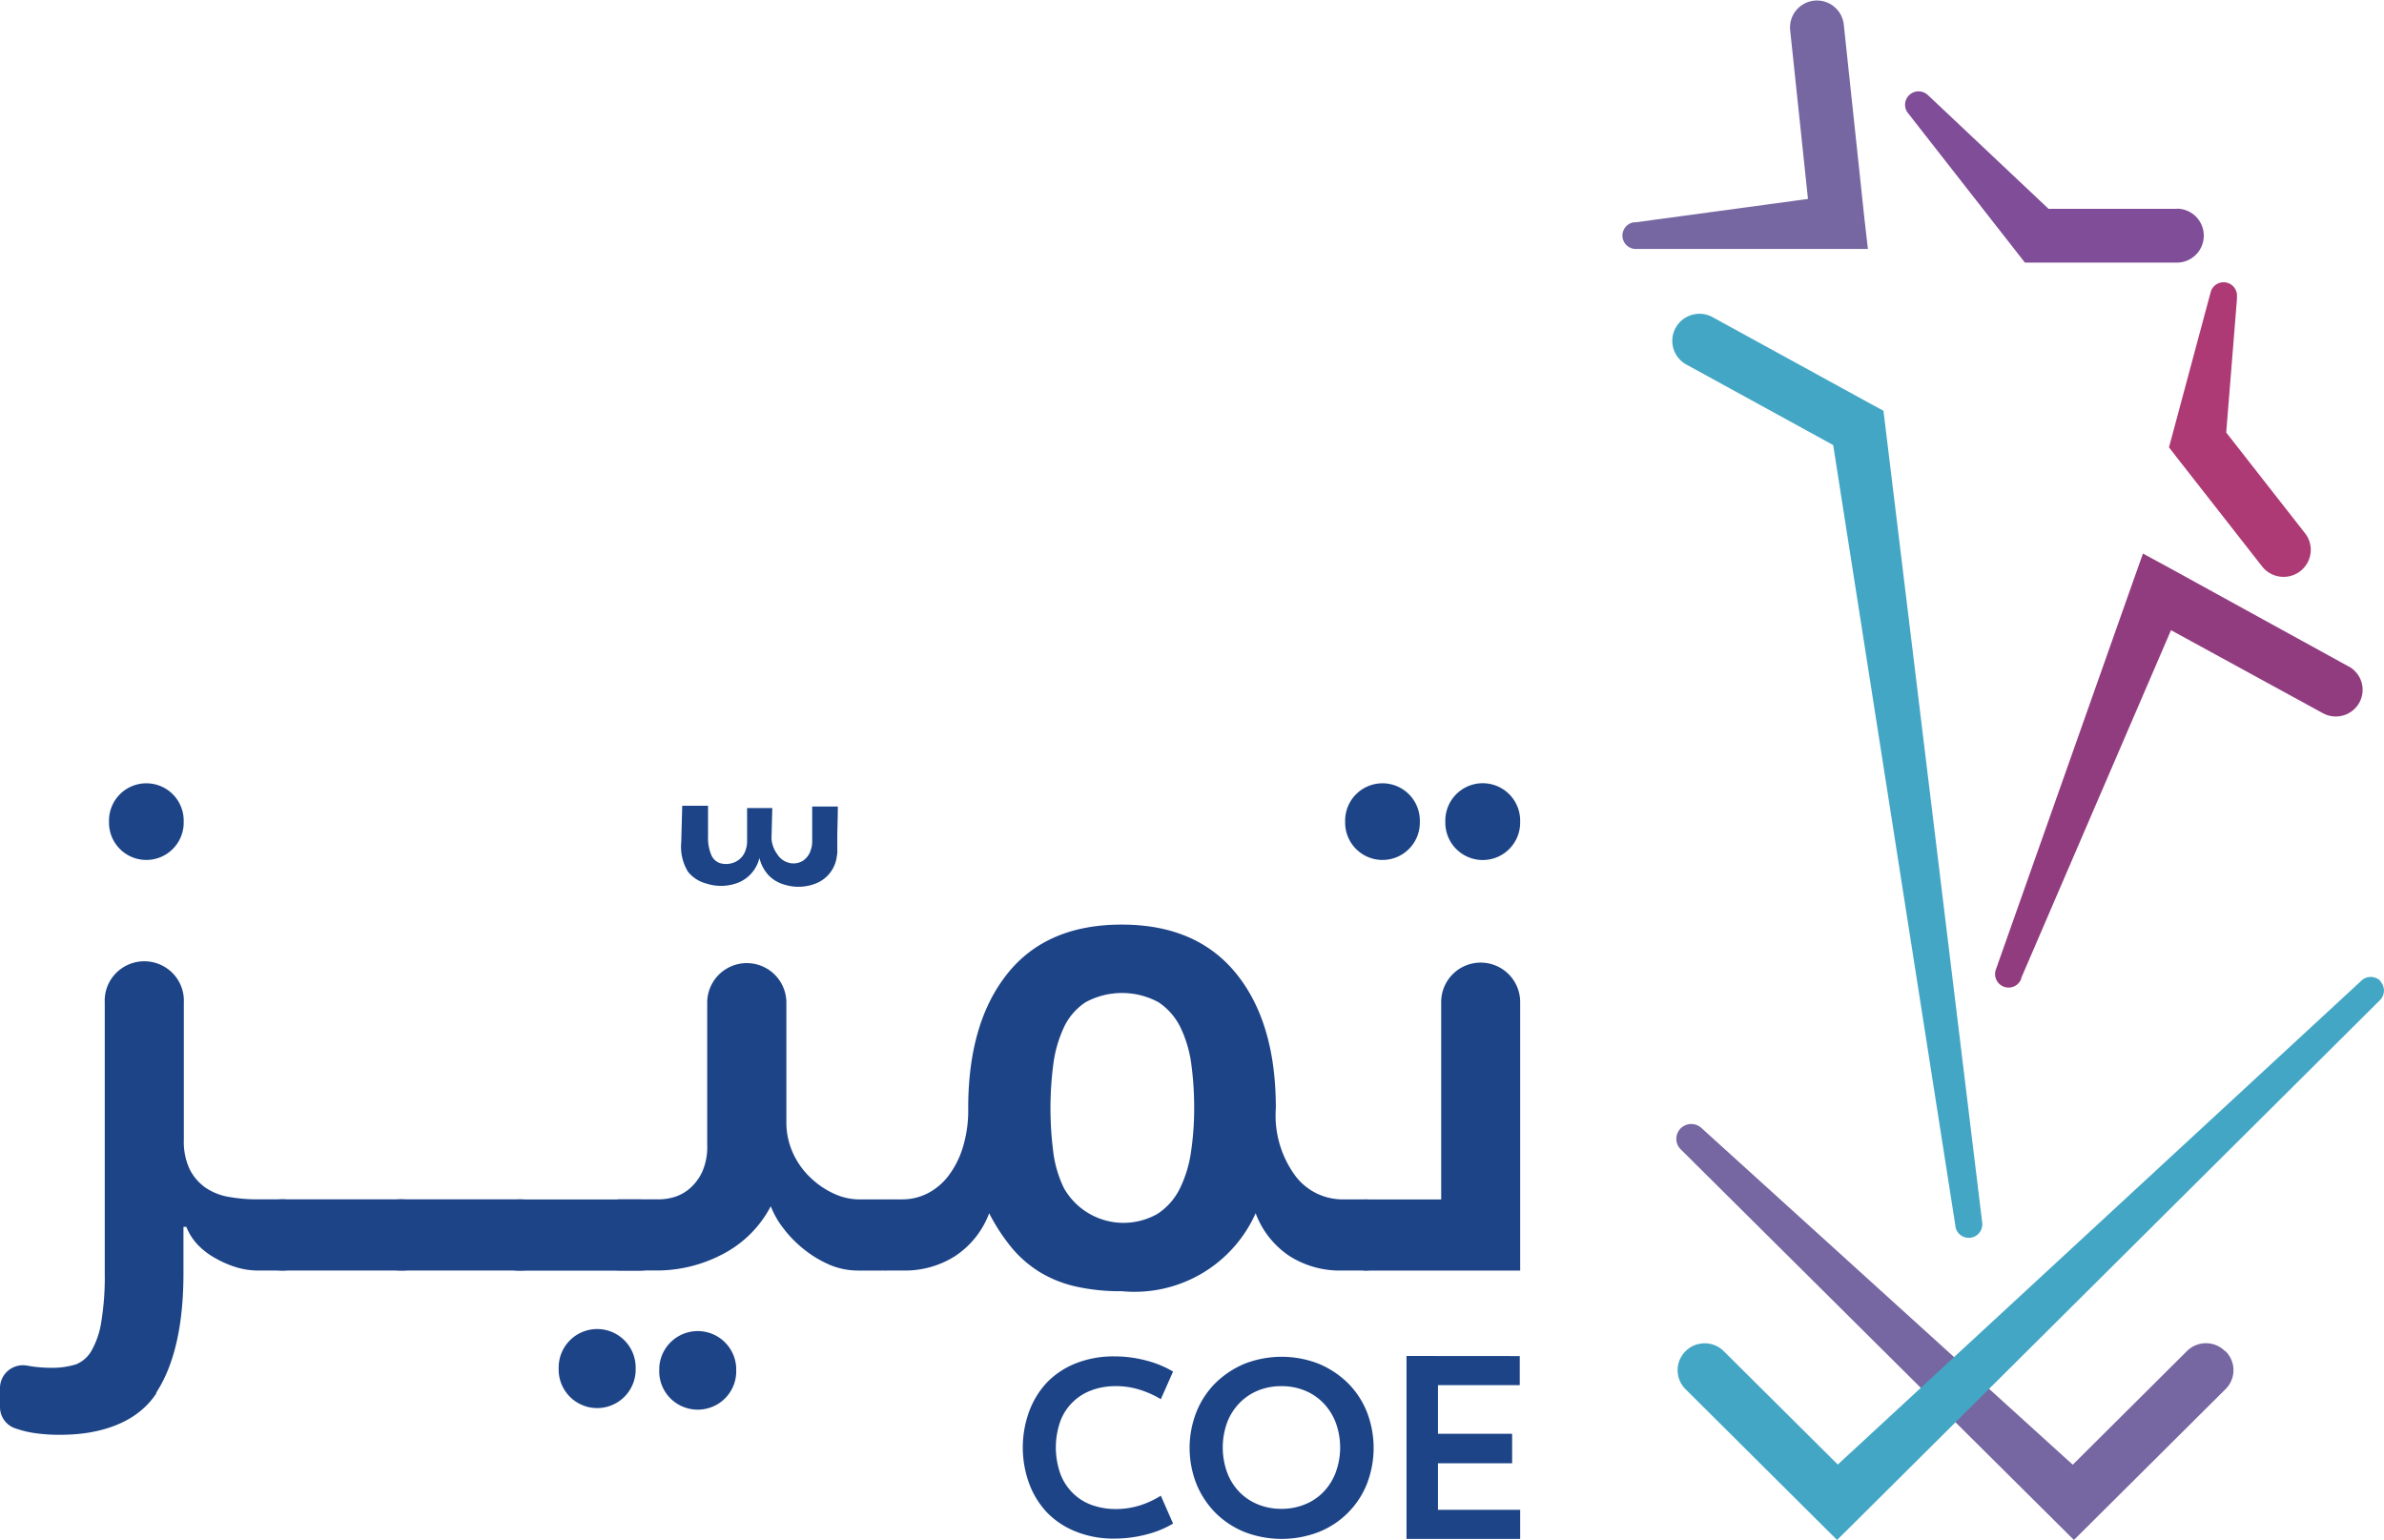 <svg id="logo-2" xmlns="http://www.w3.org/2000/svg" width="172" height="111.109" viewBox="0 0 172 111.109">
  <g id="Layer_1" data-name="Layer 1">
    <path id="Path_9" data-name="Path 9" d="M227.223,142.889a1.941,1.941,0,0,0-2.759,0l-8.231,8.191-26.8-24.305-.039-.032a1.081,1.081,0,0,0-1.464.086,1.066,1.066,0,0,0-.018,1.458l27.027,26.85,1.379,1.372,1.379-1.372,9.553-9.505a1.915,1.915,0,0,0,0-2.743" transform="translate(-66.689 -45.4)" fill="#7666a1"/>
    <path id="Path_10" data-name="Path 10" d="M199.066,15.8l-1.5-14.1a1.945,1.945,0,0,0-3.867.41l1.289,12.217-12.434,1.686h-.129a.967.967,0,0,0,.129,1.923h16.759Z" transform="translate(-64.547 0.027)" fill="#7666a1"/>
    <path id="Path_11" data-name="Path 11" d="M209.533,100.837l-7-57.559-.122-.987-.877-.474-11.441-6.275a1.968,1.968,0,0,0-2.669.756,1.945,1.945,0,0,0,.761,2.654l10.6,5.814L207.6,101.08v.045a.976.976,0,0,0,1.934-.269" transform="translate(-66.525 -12.655)" fill="#43a6c5"/>
    <path id="Path_12" data-name="Path 12" d="M248.822,70.433,236,63.382l-2.024-1.1-.767,2.16-9.836,27.831a.974.974,0,0,0,1.818.7v-.058L236,67.812,246.959,73.8a1.94,1.94,0,0,0,2.627-.76,1.918,1.918,0,0,0-.764-2.612" transform="translate(-79.367 -22.343)" fill="#923c80"/>
    <path id="Path_13" data-name="Path 13" d="M252.587,49.85,246.9,42.582l.774-9.614v-.173a.967.967,0,0,0-1.9-.327l-2.752,10.255-.251.929.593.763,6.124,7.826a1.969,1.969,0,0,0,2.752.346,1.943,1.943,0,0,0,.348-2.737" transform="translate(-86.284 -11.375)" fill="#ad3a74"/>
    <path id="Path_14" data-name="Path 14" d="M232.852,18.731h-9.269l-8.631-8.14-.11-.1a.977.977,0,0,0-1.286.012.964.964,0,0,0-.152,1.27l7.89,10.089.587.75h10.958a1.945,1.945,0,1,0,0-3.891" transform="translate(-75.786 -3.664)" fill="#804d98"/>
    <path id="Path_15" data-name="Path 15" d="M238.494,110.249a.984.984,0,0,0-1.379-.045h0l-37.786,34.92-8.225-8.179a1.959,1.959,0,0,0-2.759,0,1.932,1.932,0,0,0,0,2.743l9.553,9.505,1.379,1.372,1.386-1.372,37.8-37.593a.983.983,0,0,0,0-1.352" transform="translate(-66.737 -39.456)" fill="#43a6c5"/>
    <path id="Path_16" data-name="Path 16" d="M11.293,139.331c-1.289,2.006-3.8,3.013-6.936,3.013a12.073,12.073,0,0,1-1.85-.122,7.214,7.214,0,0,1-1.354-.327h0A1.616,1.616,0,0,1,0,140.356v-1.372a1.643,1.643,0,0,1,.584-1.266,1.663,1.663,0,0,1,1.35-.369,9.522,9.522,0,0,0,1.811.16,5.656,5.656,0,0,0,1.747-.25,2.252,2.252,0,0,0,1.115-.993,6.04,6.04,0,0,0,.7-2.07,19.882,19.882,0,0,0,.251-3.532V111.154a2.835,2.835,0,0,1,1.386-2.571,2.869,2.869,0,0,1,2.933,0,2.835,2.835,0,0,1,1.386,2.571v9.922a4.656,4.656,0,0,0,.425,2.115,3.6,3.6,0,0,0,1.134,1.32,4.3,4.3,0,0,0,1.708.673,11.877,11.877,0,0,0,2.076.173h1.753a2.378,2.378,0,0,1,.728.1c.213.064.322.263.322.6v3.884c0,.365-.348.551-1.051.551h-1.8a5.405,5.405,0,0,1-1.476-.224,7.454,7.454,0,0,1-1.5-.641,5.31,5.31,0,0,1-1.289-.968,4.08,4.08,0,0,1-.851-1.32h-.206v3.339q0,5.621-1.972,8.64" transform="translate(0 -38.823)" fill="#1d4487"/>
    <path id="Path_17" data-name="Path 17" d="M17.589,90.849v.141a2.694,2.694,0,0,1-5.389,0v-.141a2.694,2.694,0,0,1,5.389,0" transform="translate(-4.336 -31.639)" fill="#1d4487"/>
    <path id="Path_18" data-name="Path 18" d="M30,139.563v-3.884c0-.333.11-.532.322-.6a2.376,2.376,0,0,1,.728-.1h8.56c.735,0,1.1.186,1.1.551v3.884q0,.5-.329.6a2.48,2.48,0,0,1-.774.1H31.041c-.7,0-1.051-.186-1.051-.551" transform="translate(-10.659 -48.445)" fill="#1d4487"/>
    <path id="Path_19" data-name="Path 19" d="M43.28,139.563v-3.884c0-.333.11-.532.322-.6a2.376,2.376,0,0,1,.728-.1H52.9c.735,0,1.1.186,1.1.551v3.884q0,.5-.329.6a2.48,2.48,0,0,1-.773.1H44.331c-.7,0-1.051-.186-1.051-.551" transform="translate(-15.382 -48.445)" fill="#1d4487"/>
    <path id="Path_20" data-name="Path 20" d="M56.57,139.569v-3.884c0-.333.11-.532.322-.6a2.35,2.35,0,0,1,.728-.09h8.567c.735,0,1.1.186,1.1.551v3.884q0,.5-.329.6a2.515,2.515,0,0,1-.773.1H57.621c-.7,0-1.051-.186-1.051-.551" transform="translate(-20.106 -48.452)" fill="#1d4487"/>
    <path id="Path_21" data-name="Path 21" d="M76.725,95.426a3.458,3.458,0,0,1-.483-2.122l.071-2.634h1.863v2.218a3.189,3.189,0,0,0,.213,1.282,1.048,1.048,0,0,0,.645.641,1.561,1.561,0,0,0,1.154-.109,1.412,1.412,0,0,0,.715-.885l.045-.154a1.974,1.974,0,0,0,.045-.34V90.837h1.818l-.058,2.2a2.147,2.147,0,0,0,.419,1.134,1.391,1.391,0,0,0,.728.583,1.3,1.3,0,0,0,1.1-.1,1.417,1.417,0,0,0,.6-.833l.045-.154a2.086,2.086,0,0,0,.045-.365V90.728h1.85c0,.724-.039,1.756-.039,2.154v.949a1.727,1.727,0,0,1-.039.506,2.551,2.551,0,0,1-.058.308A2.408,2.408,0,0,1,86,96.259a3.389,3.389,0,0,1-2.327.1,2.524,2.524,0,0,1-1.1-.641,2.771,2.771,0,0,1-.69-1.282,2.567,2.567,0,0,1-1.431,1.743,3.4,3.4,0,0,1-2.385.109,2.522,2.522,0,0,1-1.347-.865" transform="translate(-27.092 -32.536)" fill="#1d4487"/>
    <path id="Path_22" data-name="Path 22" d="M83.966,130.123a7.943,7.943,0,0,1-1.824-1.1,8.357,8.357,0,0,1-1.476-1.5,6.316,6.316,0,0,1-.928-1.615,8.132,8.132,0,0,1-3.577,3.513,10.18,10.18,0,0,1-4.512,1.122H68.941c-.7,0-1.051-.186-1.051-.551V126.11q0-.5.329-.6a2.314,2.314,0,0,1,.722-.1H71.7a4,4,0,0,0,1.1-.173,3.118,3.118,0,0,0,1.128-.641,3.6,3.6,0,0,0,.877-1.2,4.464,4.464,0,0,0,.348-1.923V111.169a2.856,2.856,0,0,1,5.711,0v8.615a5.326,5.326,0,0,0,.5,2.339,5.629,5.629,0,0,0,1.289,1.769,6,6,0,0,0,1.676,1.122,4.365,4.365,0,0,0,1.753.4h1.657a2.314,2.314,0,0,1,.722.1q.329.1.329.6v3.884c0,.365-.355.551-1.051.551H86.067a5.325,5.325,0,0,1-2.1-.423" transform="translate(-24.129 -38.877)" fill="#1d4487"/>
    <path id="Path_23" data-name="Path 23" d="M118.321,124.894a4.623,4.623,0,0,0,1.579-1.814,8.821,8.821,0,0,0,.8-2.641,21.371,21.371,0,0,0,.226-3.141,23.235,23.235,0,0,0-.2-3.134,8.724,8.724,0,0,0-.774-2.666,4.59,4.59,0,0,0-1.6-1.846,5.519,5.519,0,0,0-5.26,0,4.391,4.391,0,0,0-1.579,1.846,9.1,9.1,0,0,0-.754,2.666,24.733,24.733,0,0,0,0,6.275,8.3,8.3,0,0,0,.78,2.641,4.946,4.946,0,0,0,6.787,1.814m-5.988,5.256a8.608,8.608,0,0,1-2.578-1.045,8.313,8.313,0,0,1-2-1.743,13.765,13.765,0,0,1-1.624-2.487,6.377,6.377,0,0,1-2.482,3.109,6.738,6.738,0,0,1-3.681,1.026H98.887c-.7,0-1.057-.186-1.057-.551v-3.884q0-.5.329-.6a2.351,2.351,0,0,1,.728-.1h.986a4.014,4.014,0,0,0,1.8-.423,4.442,4.442,0,0,0,1.5-1.243,6.575,6.575,0,0,0,1.051-2.045,9.108,9.108,0,0,0,.4-2.865q0-6.172,2.83-9.711t8.244-3.538q5.4,0,8.264,3.538t2.856,9.711a7.351,7.351,0,0,0,1.431,4.91,4.269,4.269,0,0,0,3.326,1.667h1.6a2.377,2.377,0,0,1,.728.1c.213.064.322.263.322.6v3.884c0,.365-.348.551-1.051.551h-1.65a6.764,6.764,0,0,1-3.687-1.026,6.365,6.365,0,0,1-2.475-3.109A9.568,9.568,0,0,1,115.7,130.5a14.552,14.552,0,0,1-3.384-.353" transform="translate(-34.77 -37.34)" fill="#1d4487"/>
    <path id="Path_24" data-name="Path 24" d="M155.949,90.849v.141a2.694,2.694,0,0,1-5.389,0v-.141a2.694,2.694,0,0,1,5.389,0" transform="translate(-53.511 -31.639)" fill="#1d4487"/>
    <path id="Path_25" data-name="Path 25" d="M160.673,108.33a2.848,2.848,0,0,1,2.856,2.839v19.383H152.571c-.7,0-1.051-.186-1.051-.551v-3.884c0-.333.11-.532.322-.6a2.379,2.379,0,0,1,.728-.1h5.26V111.169a2.848,2.848,0,0,1,2.856-2.839" transform="translate(-53.852 -38.877)" fill="#1d4487"/>
    <path id="Path_26" data-name="Path 26" d="M167.175,90.919v.141a2.7,2.7,0,0,1-5.4,0v-.141a2.7,2.7,0,0,1,5.4,0" transform="translate(-57.499 -31.709)" fill="#1d4487"/>
    <path id="Path_27" data-name="Path 27" d="M68.086,152.363v.147a2.778,2.778,0,0,1-5.556,0v-.147a2.778,2.778,0,0,1,5.556,0" transform="translate(-22.224 -53.694)" fill="#1d4487"/>
    <path id="Path_28" data-name="Path 28" d="M79.338,152.437v.147a2.759,2.759,0,0,1-1.347,2.5,2.791,2.791,0,0,1-2.855,0,2.758,2.758,0,0,1-1.347-2.5v-.147a2.779,2.779,0,0,1,5.55,0" transform="translate(-26.224 -53.769)" fill="#1d4487"/>
    <path id="Path_29" data-name="Path 29" d="M119.521,155.076a3.781,3.781,0,0,0-2.308,2.192,5.7,5.7,0,0,0,0,3.923,3.91,3.91,0,0,0,.941,1.391,3.756,3.756,0,0,0,1.367.82,5.035,5.035,0,0,0,1.65.269,5.748,5.748,0,0,0,1.76-.263,6.464,6.464,0,0,0,1.508-.7l.883,2.013a7.2,7.2,0,0,1-1.934.788,9.128,9.128,0,0,1-2.32.295,7.21,7.21,0,0,1-2.74-.5,5.926,5.926,0,0,1-2.095-1.378,6.155,6.155,0,0,1-1.289-2.083,7.581,7.581,0,0,1,0-5.224,6.181,6.181,0,0,1,1.289-2.09,5.927,5.927,0,0,1,2.095-1.378,7.34,7.34,0,0,1,2.74-.494,8.852,8.852,0,0,1,2.32.3,7.423,7.423,0,0,1,1.934.795l-.883,1.993a6.982,6.982,0,0,0-1.508-.679,5.75,5.75,0,0,0-1.76-.263,5.034,5.034,0,0,0-1.65.269" transform="translate(-40.688 -54.793)" fill="#1d4487"/>
    <path id="Path_30" data-name="Path 30" d="M143.683,157.424a4.094,4.094,0,0,0-.889-1.391,3.869,3.869,0,0,0-1.341-.9,4.4,4.4,0,0,0-1.689-.314,4.348,4.348,0,0,0-1.669.314,3.907,3.907,0,0,0-1.341.9,4.094,4.094,0,0,0-.89,1.391,5.3,5.3,0,0,0,0,3.641,4.06,4.06,0,0,0,.89,1.4,3.869,3.869,0,0,0,1.341.891,4.348,4.348,0,0,0,1.669.314,4.4,4.4,0,0,0,1.689-.314,3.831,3.831,0,0,0,1.341-.891,4.06,4.06,0,0,0,.889-1.4,5.2,5.2,0,0,0,0-3.641m2.262,4.442a6.207,6.207,0,0,1-3.474,3.474,7.438,7.438,0,0,1-5.363,0,6.339,6.339,0,0,1-2.095-1.384,6.407,6.407,0,0,1-1.373-2.09,7.09,7.09,0,0,1,0-5.179,6.213,6.213,0,0,1,1.373-2.09,6.667,6.667,0,0,1,2.095-1.391,7.355,7.355,0,0,1,5.363,0,6.7,6.7,0,0,1,2.1,1.391,6.214,6.214,0,0,1,1.373,2.09,7.179,7.179,0,0,1,0,5.179" transform="translate(-47.323 -54.807)" fill="#1d4487"/>
    <path id="Path_31" data-name="Path 31" d="M165.6,152.62v2.1h-5.9v3.506h5.35v2.128H159.7v3.359h5.93v2.1h-8.2v-13.2Z" transform="translate(-55.953 -54.779)" fill="#1d4487"/>
  </g>
</svg>
